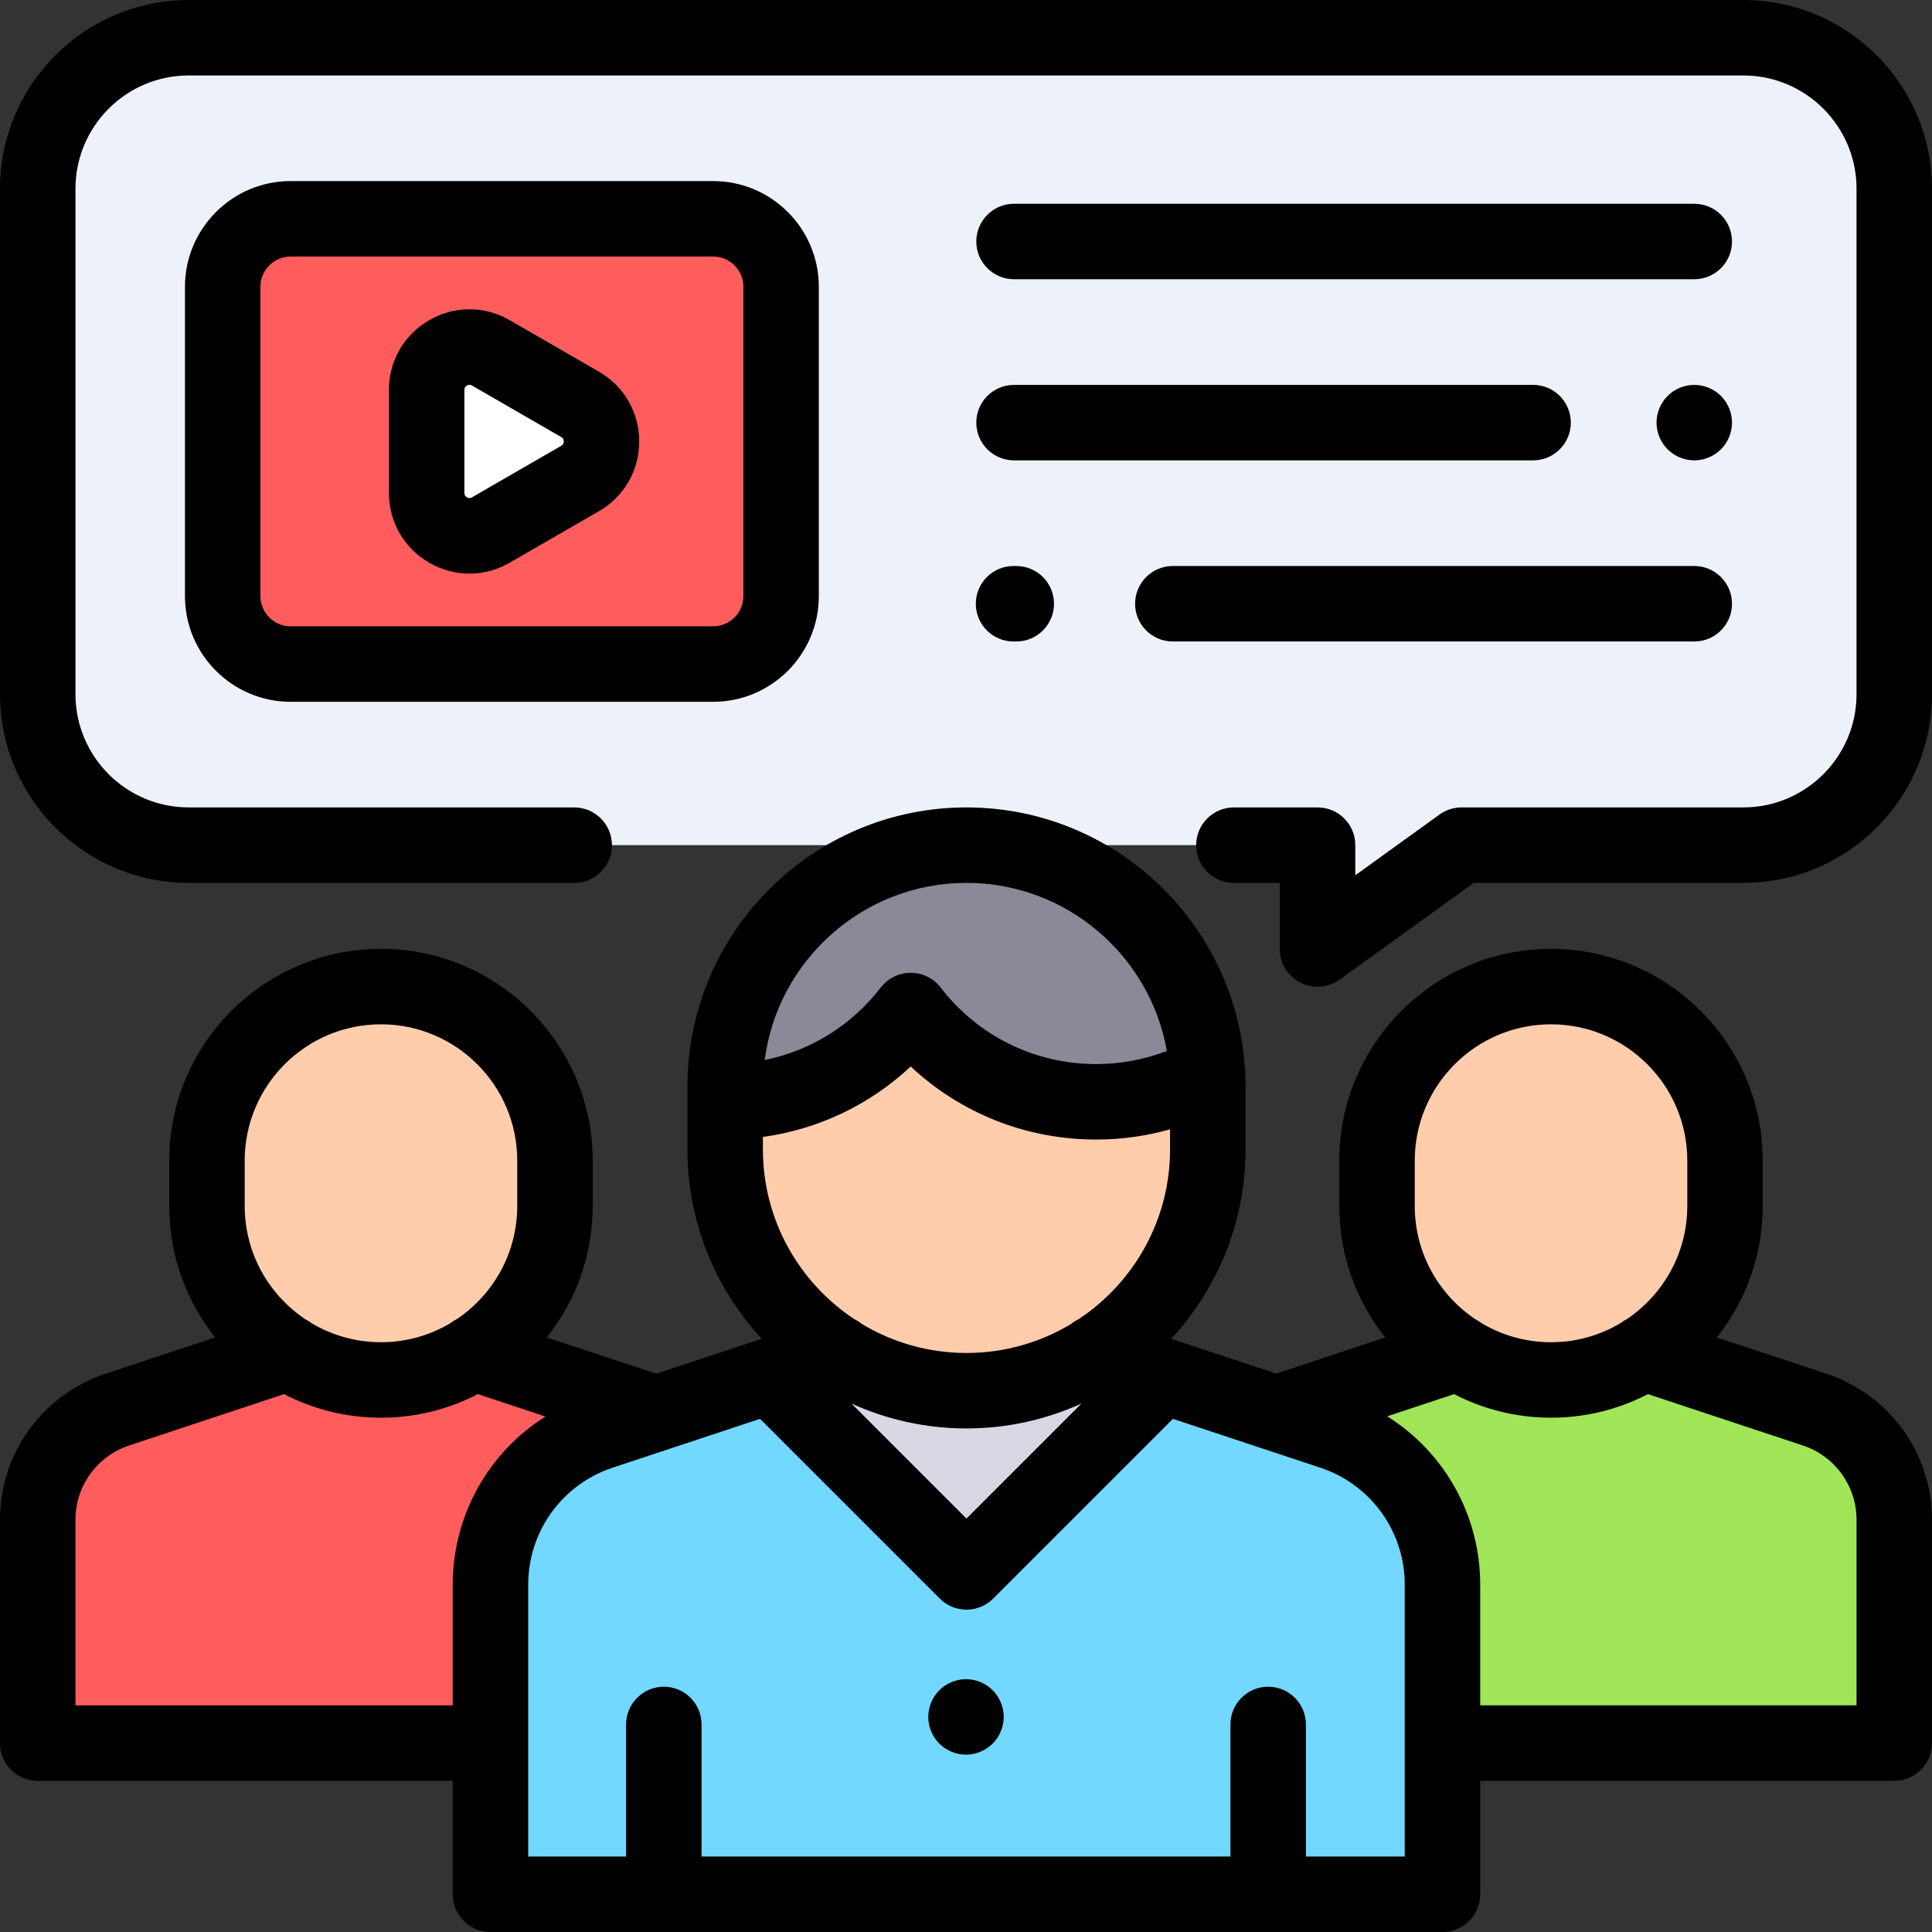 <?xml version="1.0" encoding="iso-8859-1"?>
<!-- Generator: Adobe Illustrator 19.0.0, SVG Export Plug-In . SVG Version: 6.00 Build 0)  -->
<svg version="1.1" id="Capa_1" xmlns="http://www.w3.org/2000/svg" xmlns:xlink="http://www.w3.org/1999/xlink" x="0px" y="0px"
	 viewBox="0 0 512 512" style="enable-background:new 0 0 512 512;" xml:space="preserve">
<rect x="0" y="0" width="512" height="512" fill="#333333" stroke="none"/>
<path style="fill:#EDF2FA;" d="M148.168,223.972H50c-22.091,0-40-17.909-40-40V50c0-22.091,17.909-40,40-40h412
	c22.091,0,40,17.909,40,40v133.972c0,22.091-17.909,40-40,40h-74.667L349.169,251.5v-27.528H327H148.168z"/>
<path style="fill:#FF5D5D;" d="M76.432,358.541l-45.35,15.028C18.497,377.74,10,389.506,10,402.765v59.172h181.925v-59.172
	c0-13.259-8.497-25.025-21.082-29.196l-45.35-15.028"/>
<path style="fill:#FFFFFF;" d="M100.962,365.707L100.962,365.707c25.468,0,46.113-20.646,46.113-46.113v-12.03
	c0-25.468-20.646-46.113-46.113-46.113l0,0c-25.468,0-46.113,20.646-46.113,46.113v12.03
	C54.849,345.062,75.495,365.707,100.962,365.707z"/>
<path style="fill:#FFCDAC;" d="M100.962,365.707L100.962,365.707c25.468,0,46.113-20.646,46.113-46.113v-12.03
	c0-25.468-20.646-46.113-46.113-46.113l0,0c-25.468,0-46.113,20.646-46.113,46.113v12.03
	C54.849,345.062,75.495,365.707,100.962,365.707z"/>
<path id="SVGCleanerId_0" style="fill:#FFCDAC;" d="M411.038,365.707L411.038,365.707c-25.468,0-46.113-20.646-46.113-46.113v-12.03
	c0-25.468,20.646-46.113,46.113-46.113l0,0c25.468,0,46.113,20.646,46.113,46.113v12.03
	C457.151,345.062,436.505,365.707,411.038,365.707z"/>
<path style="fill:#FFCDAC;" d="M256.127,368.551L256.127,368.551c-35.318,0-63.948-28.631-63.948-63.948v-16.682
	c0-35.318,28.631-63.948,63.948-63.948l0,0c35.318,0,63.948,28.631,63.948,63.948v16.682
	C320.075,339.92,291.445,368.551,256.127,368.551z"/>
<path style="fill:#A0E557;" d="M435.568,358.541l45.35,15.028C493.503,377.74,502,389.506,502,402.765v59.172H320.075v-59.172
	c0-13.259,8.497-25.025,21.082-29.196l45.35-15.028"/>
<path style="fill:#72D8FF;" d="M290.145,358.613l62.889,20.84c17.453,5.784,29.236,22.101,29.236,40.488V502H129.983v-82.059
	c0-18.387,11.783-34.704,29.236-40.488l62.889-20.84"/>
<g>
	<path id="SVGCleanerId_0_1_" style="fill:#FFCDAC;" d="M411.038,365.707L411.038,365.707c-25.468,0-46.113-20.646-46.113-46.113
		v-12.03c0-25.468,20.646-46.113,46.113-46.113l0,0c25.468,0,46.113,20.646,46.113,46.113v12.03
		C457.151,345.062,436.505,365.707,411.038,365.707z"/>
</g>
<polyline style="fill:#D8D8E4;" points="205.609,366.055 256.127,416.574 306.645,366.055 "/>
<path style="fill:#898998;" d="M192.179,291.992c20.018,0,37.812-9.482,49.168-24.189c11.356,14.707,29.15,24.189,49.168,24.189
	c10.666,0,20.703-2.692,29.472-7.43l0.088,3.358c0-1.126-0.029-2.246-0.087-3.358c-1.746-33.757-29.67-60.59-63.861-60.59l0,0
	c-35.318,0-63.948,28.631-63.948,63.948"/>
<path style="fill:#FF5D5D;" d="M77.027,175.986h111.959c9.949,0,18.014-8.065,18.014-18.014V76c0-9.949-8.065-18.014-18.014-18.014
	H77.027c-9.949,0-18.014,8.065-18.014,18.014v81.973C59.014,167.921,67.079,175.986,77.027,175.986z"/>
<path style="fill:#FFFFFF;" d="M130.085,93.515l23.639,13.648c7.562,4.366,7.562,15.28,0,19.646l-23.639,13.648
	c-7.562,4.366-17.014-1.091-17.014-9.823v-27.296C113.072,94.607,122.524,89.15,130.085,93.515z"/>
<path d="M449,54H268.729c-5.522,0-10,4.478-10,10s4.478,10,10,10H449c5.522,0,10-4.478,10-10S454.522,54,449,54z"/>
<path d="M456.069,104.93C454.21,103.07,451.63,102,449,102s-5.21,1.069-7.07,2.93S439,109.37,439,112s1.069,5.21,2.93,7.069
	c1.86,1.86,4.44,2.931,7.07,2.931s5.21-1.07,7.069-2.931C457.93,117.21,459,114.63,459,112S457.93,106.79,456.069,104.93z"/>
<path d="M268.729,122h137.557c5.522,0,10-4.478,10-10s-4.478-10-10-10H268.729c-5.522,0-10,4.478-10,10S263.207,122,268.729,122z"/>
<path d="M310.813,150c-5.522,0-10,4.478-10,10s4.478,10,10,10H449c5.522,0,10-4.478,10-10s-4.478-10-10-10H310.813z"/>
<path d="M268.602,170h0.721c5.522,0,10-4.478,10-10s-4.478-10-10-10h-0.721c-5.522,0-10,4.478-10,10S263.079,170,268.602,170z"/>
<path d="M484.063,364.077l-29.09-9.64c7.613-9.579,12.177-21.685,12.177-34.843v-12.029c0-30.941-25.172-56.113-56.113-56.113
	c-30.94,0-56.112,25.172-56.112,56.113v12.029c0,13.159,4.564,25.264,12.177,34.843l-28.885,9.572l-27.838-9.225
	c12.213-13.194,19.697-30.827,19.697-50.181v-16.682c0-1.41-0.049-2.809-0.127-4.2c-0.005-0.054-0.007-0.108-0.012-0.162
	c-2.267-38.751-34.499-69.586-73.809-69.586c-40.775,0-73.948,33.173-73.948,73.948v16.682c0,19.354,7.483,36.987,19.697,50.181
	l-27.965,9.267l-29.012-9.614c7.613-9.579,12.177-21.685,12.177-34.843v-12.029c0-30.941-25.172-56.113-56.113-56.113
	c-30.94,0-56.112,25.172-56.112,56.113v12.029c0,13.159,4.564,25.264,12.177,34.843l-29.09,9.64C11.227,369.614,0,385.162,0,402.765
	v59.173c0,5.522,4.478,10,10,10h109.983V502c0,5.522,4.478,10,10,10H382.27c5.522,0,10-4.478,10-10v-30.063H502
	c5.522,0,10-4.478,10-10v-59.173C512,385.162,500.773,369.614,484.063,364.077z M374.925,307.564
	c0-19.913,16.2-36.113,36.113-36.113c19.912,0,36.112,16.2,36.112,36.113v12.029c0,12.479-6.364,23.498-16.015,29.988
	c-0.611,0.302-1.19,0.666-1.729,1.087c-5.386,3.196-11.665,5.038-18.368,5.038h-0.001c-6.703,0-12.981-1.842-18.367-5.037
	c-0.54-0.422-1.121-0.787-1.733-1.089c-9.65-6.49-16.013-17.508-16.013-29.987v-12.029H374.925z M202.179,301.303
	c14.73-2.03,28.33-8.518,39.168-18.673c13.254,12.419,30.637,19.362,49.168,19.362c6.625,0,13.218-0.923,19.561-2.706v5.316
	c0,18.768-9.639,35.321-24.221,44.988c-0.725,0.345-1.406,0.777-2.031,1.286c-8.102,4.867-17.577,7.674-27.697,7.674
	s-19.594-2.806-27.696-7.673c-0.626-0.51-1.308-0.943-2.033-1.288c-14.581-9.668-24.219-26.22-24.219-44.987L202.179,301.303
	L202.179,301.303z M256.127,378.551c10.866,0,21.181-2.375,30.483-6.602l-30.483,30.483l-30.483-30.483
	C234.946,376.176,245.261,378.551,256.127,378.551z M256.127,233.973c26.538,0,48.645,19.266,53.11,44.542
	c-5.943,2.283-12.309,3.477-18.723,3.477c-16.255,0-31.291-7.399-41.253-20.301c-1.894-2.452-4.816-3.889-7.915-3.889
	s-6.021,1.437-7.915,3.889c-7.778,10.073-18.655,16.771-30.784,19.233C206.09,254.473,228.752,233.973,256.127,233.973z
	 M64.85,307.564c0-19.913,16.2-36.113,36.113-36.113c19.912,0,36.112,16.2,36.112,36.113v12.029c0,12.477-6.361,23.495-16.01,29.985
	c-0.614,0.303-1.196,0.669-1.737,1.092c-5.385,3.195-11.663,5.037-18.366,5.037c-6.703,0-12.981-1.842-18.367-5.037
	c-0.54-0.422-1.121-0.787-1.733-1.089c-9.65-6.49-16.013-17.508-16.013-29.987L64.85,307.564L64.85,307.564z M20,451.938v-49.173
	c0-8.965,5.718-16.883,14.228-19.703l41.05-13.604c7.702,3.984,16.431,6.249,25.684,6.249h0.001c9.253,0,17.982-2.265,25.684-6.249
	l17.909,5.935c-15.069,9.477-24.573,26.141-24.573,44.549v31.996H20z M372.271,492H346.08v-35c0-5.522-4.478-10-10-10
	s-10,4.478-10,10v35H185.921v-35c0-5.522-4.478-10-10-10s-10,4.478-10,10v35h-25.938v-72.059c0-14.104,8.994-26.56,22.382-30.995
	l39.05-12.941l47.64,47.639c1.953,1.952,4.512,2.929,7.071,2.929c2.559,0,5.118-0.977,7.071-2.929l47.64-47.639l39.05,12.941
	c13.388,4.436,22.382,16.892,22.382,30.995V492H372.271z M492,451.938h-99.729v-31.996c0-18.443-9.54-35.137-24.658-44.604
	l17.741-5.879c7.702,3.984,16.432,6.249,25.685,6.249s17.982-2.265,25.684-6.249l41.05,13.604
	c8.51,2.82,14.228,10.738,14.228,19.703L492,451.938L492,451.938z"/>
<path d="M462,0H50C22.43,0,0,22.43,0,50v133.973c0,27.57,22.43,50,50,50h102.168c5.522,0,10-4.478,10-10s-4.478-10-10-10H50
	c-16.542,0-30-13.458-30-30V50c0-16.542,13.458-30,30-30h412c16.542,0,30,13.458,30,30v133.973c0,16.542-13.458,30-30,30h-74.667
	c-2.1,0-4.146,0.661-5.85,1.89l-22.314,16.095v-7.984c0-5.522-4.478-10-10-10H327c-5.522,0-10,4.478-10,10s4.478,10,10,10h12.169
	V251.5c0,3.754,2.103,7.192,5.444,8.902c1.438,0.735,2.999,1.098,4.555,1.098c2.063,0,4.115-0.638,5.851-1.89l35.545-25.638H462
	c27.57,0,50-22.43,50-50V50C512,22.43,489.57,0,462,0z"/>
<path d="M217,157.973V76c0-15.447-12.566-28.014-28.014-28.014H77.027C61.58,47.986,49.014,60.553,49.014,76v81.973
	c0,15.447,12.566,28.014,28.014,28.014h111.959C204.434,185.986,217,173.42,217,157.973z M69.014,157.973V76
	c0-4.419,3.595-8.014,8.014-8.014h111.959c4.419,0,8.014,3.595,8.014,8.014v81.973c0,4.419-3.595,8.014-8.014,8.014H77.027
	C72.608,165.986,69.014,162.392,69.014,157.973z"/>
<path d="M158.725,98.503l-23.64-13.647c-6.679-3.857-14.657-3.858-21.342-0.001c-6.683,3.858-10.672,10.768-10.672,18.483v27.296
	c0,7.716,3.989,14.626,10.672,18.484c3.341,1.929,7.006,2.893,10.671,2.893s7.33-0.965,10.671-2.894l23.64-13.647
	c6.682-3.858,10.671-10.768,10.671-18.483S165.406,102.361,158.725,98.503z M148.725,118.149l-23.64,13.647
	c-0.165,0.096-0.669,0.39-1.342,0c-0.672-0.388-0.672-0.972-0.672-1.163v-27.296c0-0.191,0-0.775,0.671-1.162
	c0.253-0.146,0.482-0.195,0.679-0.195c0.325,0,0.561,0.136,0.664,0.195l23.639,13.647c0.167,0.096,0.672,0.388,0.672,1.163
	S148.891,118.054,148.725,118.149z"/>
<path d="M256,445c-2.63,0-5.21,1.069-7.07,2.93S246,452.37,246,455s1.069,5.21,2.93,7.069c1.86,1.86,4.44,2.931,7.07,2.931
	s5.21-1.07,7.069-2.931C264.93,460.21,266,457.63,266,455s-1.07-5.21-2.931-7.07C261.21,446.069,258.63,445,256,445z"/>
<g>
</g>
<g>
</g>
<g>
</g>
<g>
</g>
<g>
</g>
<g>
</g>
<g>
</g>
<g>
</g>
<g>
</g>
<g>
</g>
<g>
</g>
<g>
</g>
<g>
</g>
<g>
</g>
<g>
</g>
</svg>
